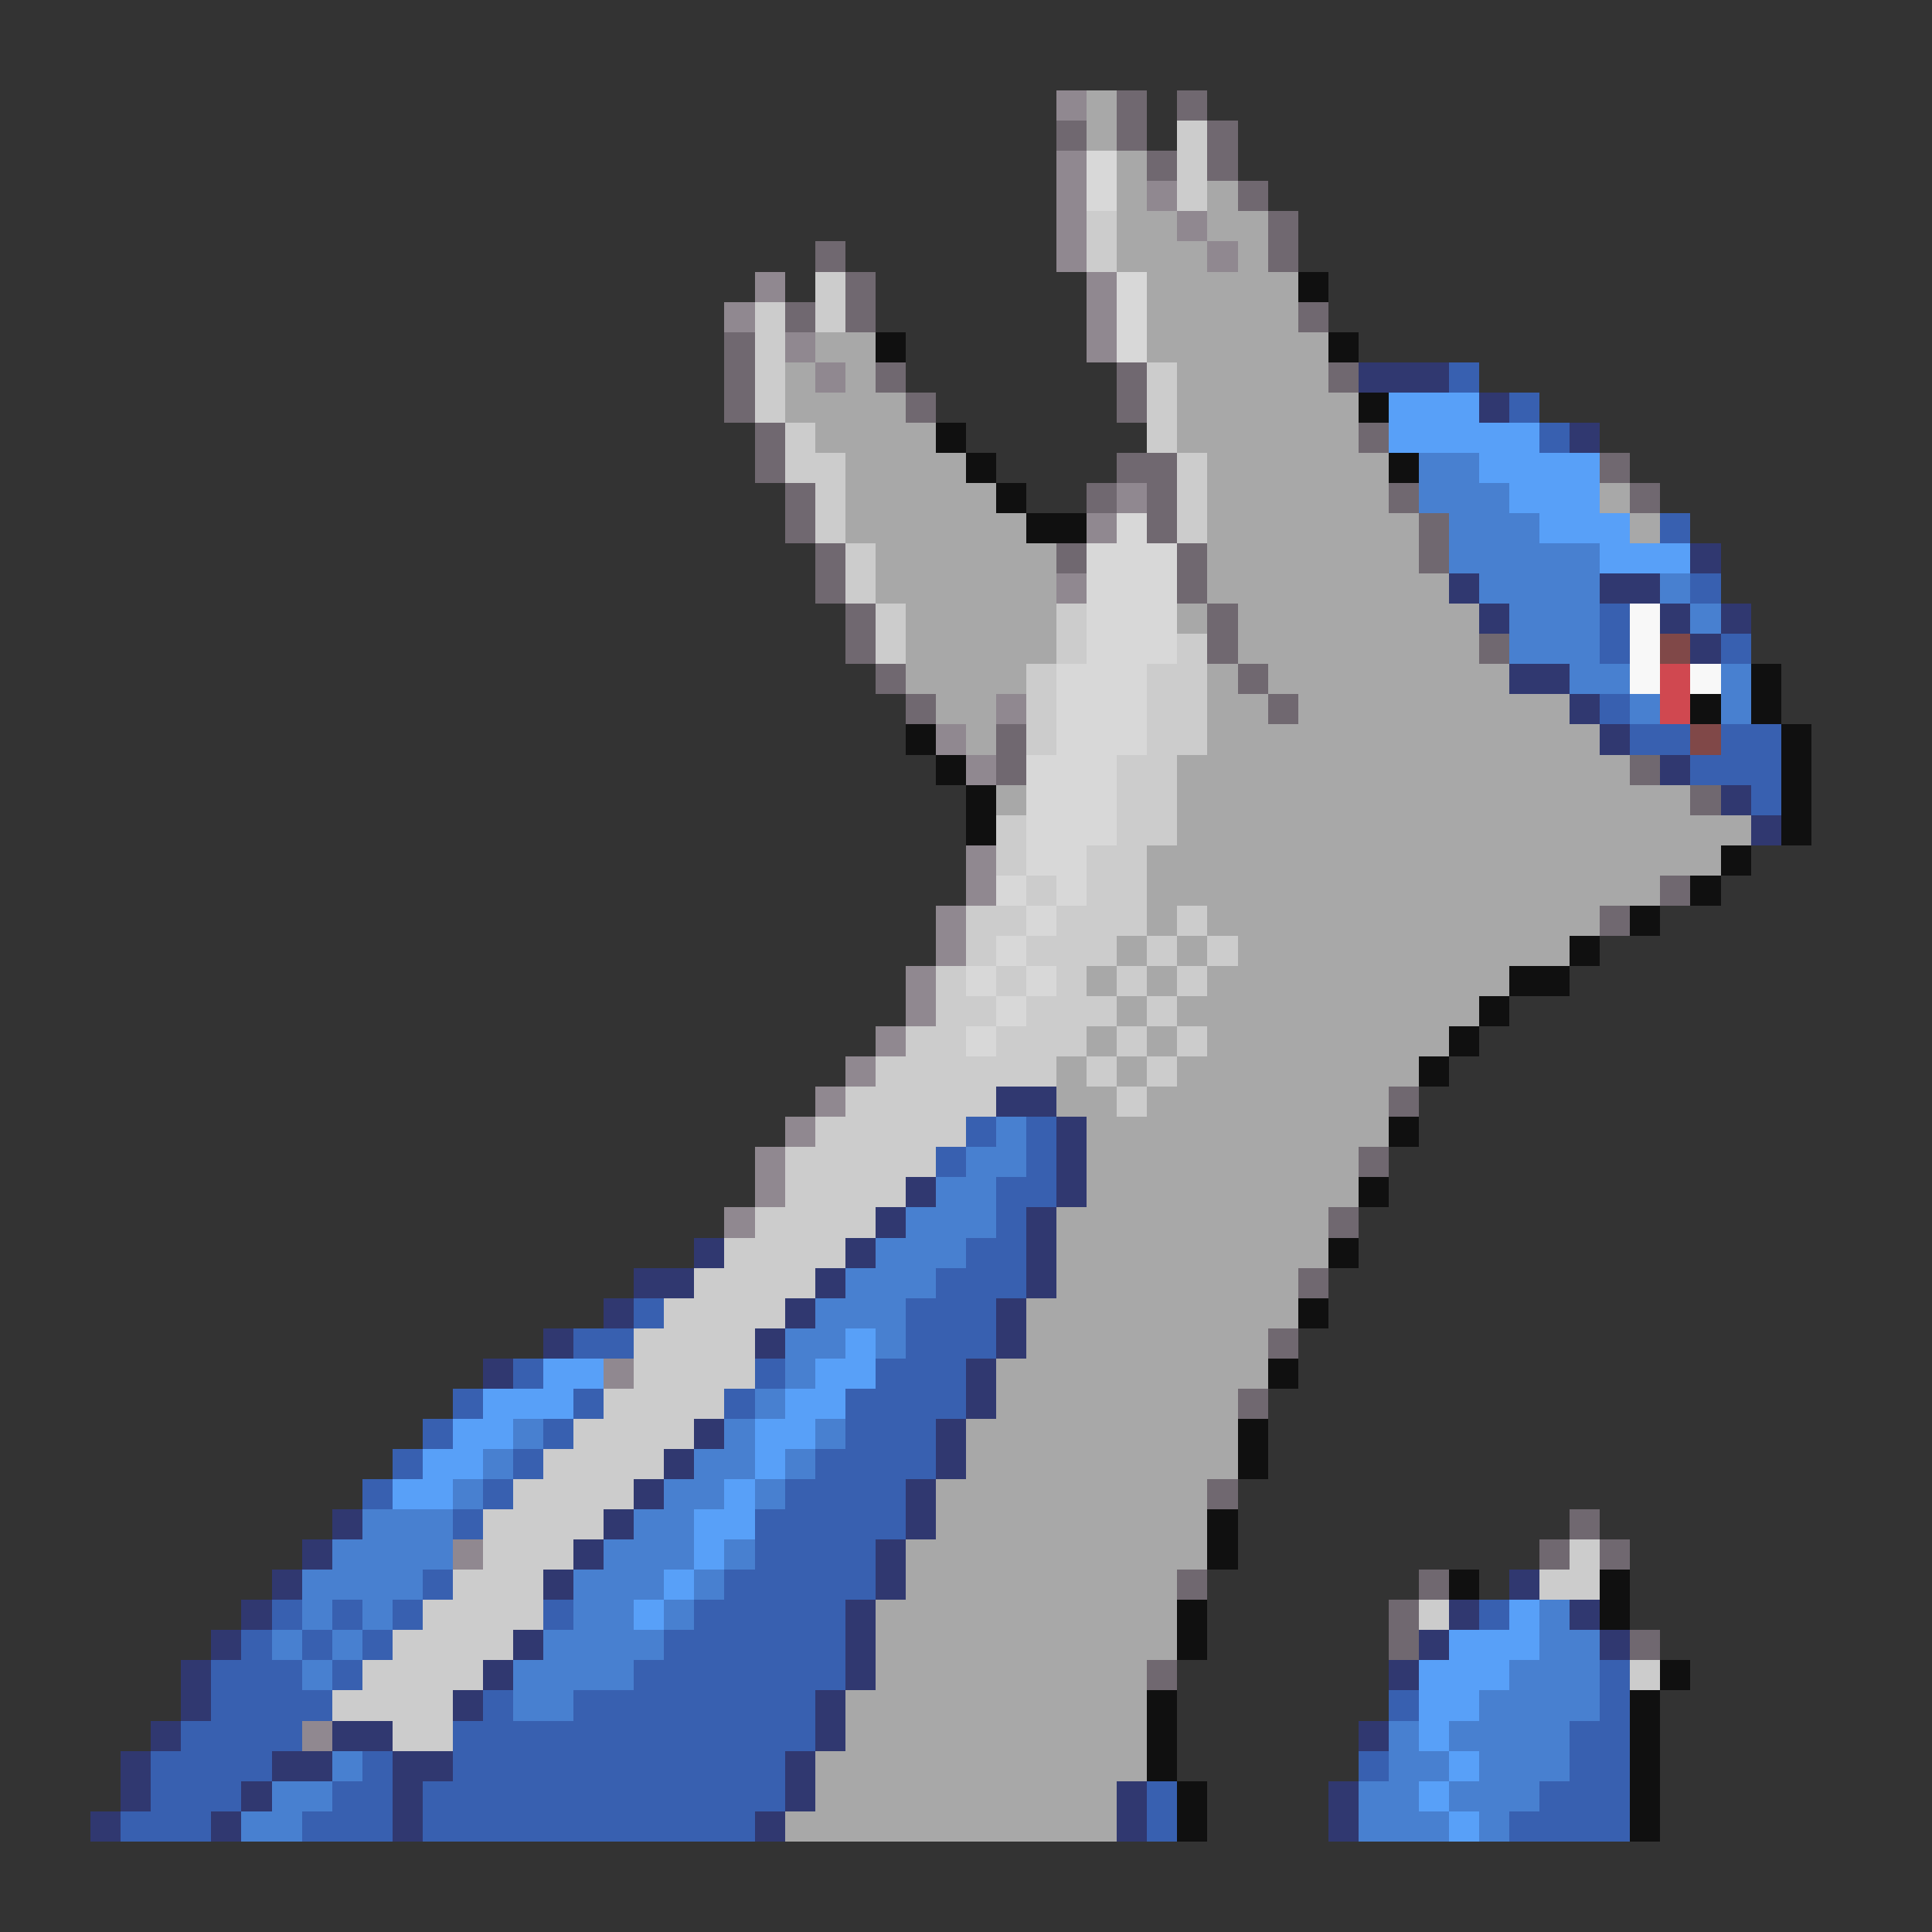 <svg xmlns="http://www.w3.org/2000/svg" viewBox="0 -0.5 64 64" shape-rendering="crispEdges">
<rect x="0" y="-0.5" width="64" height="64" fill="#333333" stroke="none"/>
<path stroke="#908890" d="M35 3h1M35 5h1M35 6h1M38 6h1M35 7h1M39 7h1M35 8h1M40 8h1M25 9h1M36 9h1M24 10h1M36 10h1M26 11h1M36 11h1M27 12h1M37 16h1M36 17h1M35 19h1M33 23h1M31 24h1M32 25h1M32 28h1M32 29h1M31 30h1M31 31h1M30 32h1M30 33h1M29 34h1M28 35h1M27 36h1M26 37h1M25 38h1M25 39h1M24 40h1M20 45h1M15 51h1M10 57h1" />
<path stroke="#a8a8a8" d="M36 3h1M36 4h1M37 5h1M37 6h1M40 6h1M37 7h2M40 7h2M37 8h3M41 8h1M38 9h5M38 10h5M27 11h2M38 11h6M26 12h1M28 12h1M39 12h5M26 13h4M39 13h6M27 14h4M39 14h6M28 15h4M40 15h6M28 16h5M40 16h6M53 16h1M28 17h6M40 17h7M54 17h1M29 18h6M40 18h7M29 19h6M40 19h8M30 20h5M39 20h1M41 20h8M30 21h5M41 21h8M30 22h4M40 22h1M42 22h8M31 23h2M40 23h2M43 23h9M32 24h1M40 24h13M39 25h15M33 26h1M39 26h17M39 27h19M38 28h19M38 29h17M38 30h1M40 30h13M37 31h1M39 31h1M41 31h11M36 32h1M38 32h1M40 32h10M37 33h1M39 33h10M36 34h1M38 34h1M40 34h8M35 35h1M37 35h1M39 35h8M35 36h2M38 36h8M36 37h10M36 38h9M36 39h9M35 40h9M35 41h9M35 42h8M34 43h9M34 44h8M33 45h9M33 46h8M32 47h9M32 48h9M31 49h9M31 50h9M30 51h10M30 52h9M29 53h10M29 54h10M29 55h9M28 56h10M28 57h10M27 58h11M27 59h10M26 60h11" />
<path stroke="#706870" d="M37 3h1M39 3h1M35 4h1M37 4h1M40 4h1M38 5h1M40 5h1M41 6h1M42 7h1M27 8h1M42 8h1M28 9h1M26 10h1M28 10h1M43 10h1M24 11h1M24 12h1M29 12h1M37 12h1M44 12h1M24 13h1M30 13h1M37 13h1M25 14h1M45 14h1M25 15h1M37 15h2M53 15h1M26 16h1M36 16h1M38 16h1M46 16h1M54 16h1M26 17h1M38 17h1M47 17h1M27 18h1M35 18h1M39 18h1M47 18h1M27 19h1M39 19h1M28 20h1M40 20h1M28 21h1M40 21h1M49 21h1M29 22h1M41 22h1M30 23h1M42 23h1M33 24h1M33 25h1M54 25h1M56 26h1M55 29h1M53 30h1M46 36h1M45 38h1M44 40h1M43 42h1M42 44h1M41 46h1M40 49h1M52 50h1M51 51h1M53 51h1M39 52h1M47 52h1M46 53h1M46 54h1M54 54h1M38 55h1" />
<path stroke="#cccccc" d="M39 4h1M39 5h1M39 6h1M36 7h1M36 8h1M27 9h1M25 10h1M27 10h1M25 11h1M25 12h1M38 12h1M25 13h1M38 13h1M26 14h1M38 14h1M26 15h2M39 15h1M27 16h1M39 16h1M27 17h1M39 17h1M28 18h1M28 19h1M29 20h1M35 20h1M29 21h1M35 21h1M39 21h1M34 22h1M38 22h2M34 23h1M38 23h2M34 24h1M38 24h2M37 25h2M37 26h2M33 27h1M37 27h2M33 28h1M36 28h2M34 29h1M36 29h2M32 30h2M35 30h3M39 30h1M32 31h1M34 31h3M38 31h1M40 31h1M31 32h1M33 32h1M35 32h1M37 32h1M39 32h1M31 33h2M34 33h3M38 33h1M30 34h2M33 34h3M37 34h1M39 34h1M29 35h6M36 35h1M38 35h1M28 36h5M37 36h1M27 37h5M26 38h5M26 39h4M25 40h4M24 41h4M23 42h4M22 43h4M21 44h4M21 45h4M20 46h4M19 47h4M18 48h4M17 49h4M16 50h4M16 51h3M52 51h1M15 52h3M51 52h2M14 53h4M47 53h1M13 54h4M12 55h4M54 55h1M11 56h4M13 57h2" />
<path stroke="#d8d8d8" d="M36 5h1M36 6h1M37 9h1M37 10h1M37 11h1M37 17h1M36 18h3M36 19h3M36 20h3M36 21h3M35 22h3M35 23h3M35 24h3M34 25h3M34 26h3M34 27h3M34 28h2M33 29h1M35 29h1M34 30h1M33 31h1M32 32h1M34 32h1M33 33h1M32 34h1" />
<path stroke="#101010" d="M43 9h1M29 11h1M44 11h1M45 13h1M31 14h1M32 15h1M46 15h1M33 16h1M34 17h2M58 22h1M56 23h1M58 23h1M30 24h1M59 24h1M31 25h1M59 25h1M32 26h1M59 26h1M32 27h1M59 27h1M57 28h1M56 29h1M54 30h1M52 31h1M50 32h2M49 33h1M48 34h1M47 35h1M46 37h1M45 39h1M44 41h1M43 43h1M42 45h1M41 47h1M41 48h1M40 50h1M40 51h1M48 52h1M53 52h1M39 53h1M53 53h1M39 54h1M55 55h1M38 56h1M54 56h1M38 57h1M54 57h1M38 58h1M54 58h1M39 59h1M54 59h1M39 60h1M54 60h1" />
<path stroke="#303870" d="M45 12h3M49 13h1M52 14h1M56 18h1M48 19h1M53 19h2M49 20h1M55 20h1M57 20h1M56 21h1M50 22h2M52 23h1M53 24h1M55 25h1M57 26h1M58 27h1M33 36h2M35 37h1M35 38h1M30 39h1M35 39h1M29 40h1M34 40h1M23 41h1M28 41h1M34 41h1M21 42h2M27 42h1M34 42h1M20 43h1M26 43h1M33 43h1M18 44h1M25 44h1M33 44h1M16 45h1M32 45h1M32 46h1M23 47h1M31 47h1M22 48h1M31 48h1M21 49h1M30 49h1M11 50h1M20 50h1M30 50h1M10 51h1M19 51h1M29 51h1M9 52h1M18 52h1M29 52h1M50 52h1M8 53h1M28 53h1M48 53h1M52 53h1M7 54h1M17 54h1M28 54h1M47 54h1M53 54h1M6 55h1M16 55h1M28 55h1M46 55h1M6 56h1M15 56h1M27 56h1M5 57h1M11 57h2M27 57h1M45 57h1M4 58h1M9 58h2M13 58h2M26 58h1M4 59h1M8 59h1M13 59h1M26 59h1M37 59h1M44 59h1M3 60h1M7 60h1M13 60h1M25 60h1M37 60h1M44 60h1" />
<path stroke="#3860b0" d="M48 12h1M50 13h1M51 14h1M55 17h1M56 19h1M53 20h1M53 21h1M57 21h1M53 23h1M54 24h2M57 24h2M56 25h3M58 26h1M32 37h1M34 37h1M31 38h1M34 38h1M33 39h2M33 40h1M32 41h2M31 42h3M21 43h1M30 43h3M19 44h2M30 44h3M17 45h1M25 45h1M29 45h3M15 46h1M19 46h1M24 46h1M28 46h4M14 47h1M18 47h1M28 47h3M13 48h1M17 48h1M27 48h4M12 49h1M16 49h1M26 49h4M15 50h1M25 50h5M25 51h4M14 52h1M24 52h5M9 53h1M11 53h1M13 53h1M18 53h1M23 53h5M49 53h1M8 54h1M10 54h1M12 54h1M22 54h6M7 55h3M11 55h1M21 55h7M53 55h1M7 56h4M16 56h1M19 56h8M46 56h1M53 56h1M6 57h4M15 57h12M52 57h2M5 58h4M12 58h1M15 58h11M45 58h1M52 58h2M5 59h3M11 59h2M14 59h12M38 59h1M51 59h3M4 60h3M10 60h3M14 60h11M38 60h1M50 60h4" />
<path stroke="#58a0f8" d="M46 13h3M46 14h5M49 15h4M50 16h3M51 17h3M53 18h3M28 44h1M18 45h2M27 45h2M16 46h3M26 46h2M15 47h2M25 47h2M14 48h2M25 48h1M13 49h2M24 49h1M23 50h2M23 51h1M22 52h1M21 53h1M50 53h1M48 54h3M47 55h3M47 56h2M47 57h1M48 58h1M47 59h1M48 60h1" />
<path stroke="#4880d0" d="M47 15h2M47 16h3M48 17h3M48 18h5M49 19h4M55 19h1M50 20h3M56 20h1M50 21h3M52 22h2M57 22h1M54 23h1M57 23h1M33 37h1M32 38h2M31 39h2M30 40h3M29 41h3M28 42h3M27 43h3M26 44h2M29 44h1M26 45h1M25 46h1M17 47h1M24 47h1M27 47h1M16 48h1M23 48h2M26 48h1M15 49h1M22 49h2M25 49h1M12 50h3M21 50h2M11 51h4M20 51h3M24 51h1M10 52h4M19 52h3M23 52h1M10 53h1M12 53h1M19 53h2M22 53h1M51 53h1M9 54h1M11 54h1M18 54h4M51 54h2M10 55h1M17 55h4M50 55h3M17 56h2M49 56h4M46 57h1M48 57h4M11 58h1M46 58h2M49 58h3M9 59h2M45 59h2M48 59h3M8 60h2M45 60h3M49 60h1" />
<path stroke="#f8f8f8" d="M54 20h1M54 21h1M54 22h1M56 22h1" />
<path stroke="#804848" d="M55 21h1M56 24h1" />
<path stroke="#d04850" d="M55 22h1M55 23h1" />
</svg>